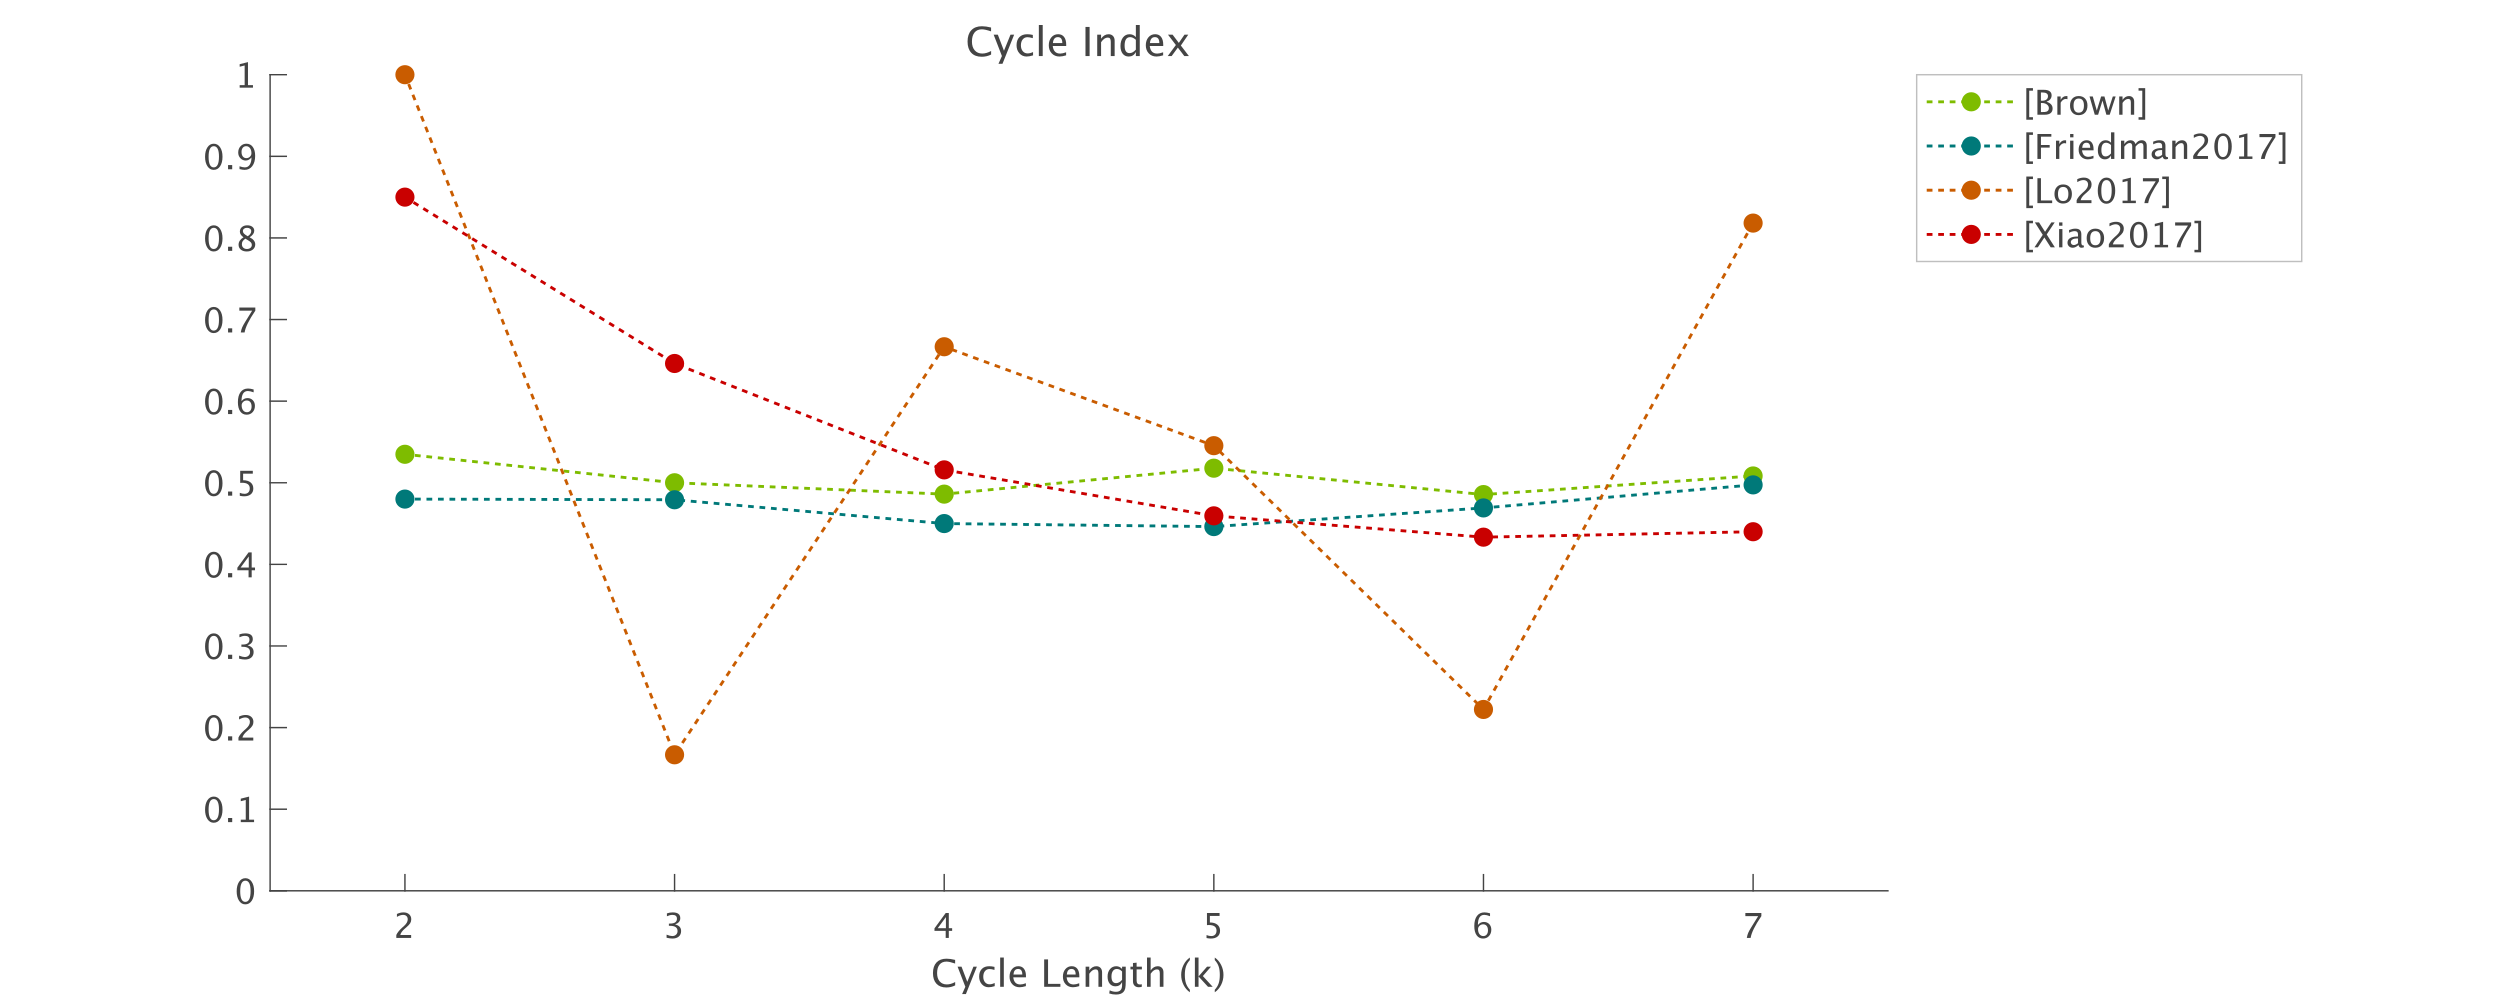 <?xml version="1.0"?>
<!DOCTYPE svg PUBLIC '-//W3C//DTD SVG 1.0//EN'
          'http://www.w3.org/TR/2001/REC-SVG-20010904/DTD/svg10.dtd'>
<svg xmlns:xlink="http://www.w3.org/1999/xlink" style="fill-opacity:1; color-rendering:auto; color-interpolation:auto; text-rendering:auto; stroke:black; stroke-linecap:square; stroke-miterlimit:10; shape-rendering:auto; stroke-opacity:1; fill:black; stroke-dasharray:none; font-weight:normal; stroke-width:1; font-family:'Dialog'; font-style:normal; stroke-linejoin:miter; font-size:12px; stroke-dashoffset:0; image-rendering:auto;" width="870" height="348" xmlns="http://www.w3.org/2000/svg"
><rect width="100%" height="100%" fill="#333333" stroke="none"/><!--Generated by the Batik Graphics2D SVG Generator--><defs id="genericDefs"
  /><g
  ><defs id="defs1"
    ><clipPath clipPathUnits="userSpaceOnUse" id="clipPath1"
      ><path d="M0 0 L870 0 L870 348 L0 348 L0 0 Z"
      /></clipPath
    ></defs
    ><g style="fill:white; stroke:white;"
    ><rect x="0" y="0" width="870" style="clip-path:url(#clipPath1); stroke:none;" height="348"
    /></g
    ><g style="fill:white; text-rendering:optimizeSpeed; color-rendering:optimizeSpeed; image-rendering:optimizeSpeed; shape-rendering:crispEdges; stroke:white; color-interpolation:sRGB;"
    ><rect x="0" width="870" height="348" y="0" style="stroke:none;"
      /><path style="stroke:none;" d="M94 310 L657 310 L657 26 L94 26 Z"
    /></g
    ><g style="fill:rgb(68,68,68); text-rendering:geometricPrecision; image-rendering:optimizeQuality; color-rendering:optimizeQuality; stroke-linejoin:round; stroke:rgb(68,68,68); color-interpolation:linearRGB; stroke-width:0.5;"
    ><line y2="310" style="fill:none;" x1="94" x2="657" y1="310"
      /><line y2="304.37" style="fill:none;" x1="140.917" x2="140.917" y1="310"
      /><line y2="304.37" style="fill:none;" x1="234.75" x2="234.75" y1="310"
      /><line y2="304.37" style="fill:none;" x1="328.583" x2="328.583" y1="310"
      /><line y2="304.37" style="fill:none;" x1="422.417" x2="422.417" y1="310"
      /><line y2="304.37" style="fill:none;" x1="516.25" x2="516.25" y1="310"
      /><line y2="304.37" style="fill:none;" x1="610.083" x2="610.083" y1="310"
    /></g
    ><g transform="translate(140.917,314.4)" style="fill:rgb(68,68,68); text-rendering:geometricPrecision; color-rendering:optimizeQuality; image-rendering:optimizeQuality; color-interpolation:linearRGB; stroke:rgb(68,68,68);"
    ><path style="stroke:none;" d="M-3.004 12 L-3.004 10.986 Q-2.5 9.809 -0.965 8.42 L-0.303 7.828 Q0.975 6.674 0.975 5.537 Q0.975 4.811 0.538 4.394 Q0.102 3.978 -0.66 3.978 Q-1.562 3.978 -2.787 4.676 L-2.787 3.656 Q-1.633 3.111 -0.496 3.111 Q0.723 3.111 1.461 3.768 Q2.199 4.424 2.199 5.508 Q2.199 6.287 1.827 6.891 Q1.455 7.494 0.441 8.355 L-0.004 8.736 Q-1.393 9.914 -1.609 10.986 L2.158 10.986 L2.158 12 Z"
    /></g
    ><g transform="translate(234.75,314.4)" style="fill:rgb(68,68,68); text-rendering:geometricPrecision; color-rendering:optimizeQuality; image-rendering:optimizeQuality; color-interpolation:linearRGB; stroke:rgb(68,68,68);"
    ><path style="stroke:none;" d="M-2.781 11.935 L-2.781 10.857 Q-1.539 11.35 -0.824 11.35 Q0.002 11.35 0.52 10.866 Q1.039 10.383 1.039 9.615 Q1.039 7.787 -1.522 7.787 L-1.978 7.787 L-1.978 7.008 L-1.574 7.002 Q0.828 7.002 0.828 5.309 Q0.828 3.978 -0.754 3.978 Q-1.621 3.978 -2.664 4.465 L-2.664 3.457 Q-1.639 3.111 -0.672 3.111 Q1.988 3.111 1.988 5.121 Q1.988 6.65 0.178 7.301 Q2.275 7.787 2.275 9.598 Q2.275 10.822 1.467 11.52 Q0.658 12.217 -0.754 12.217 Q-1.557 12.217 -2.781 11.935 Z"
    /></g
    ><g transform="translate(328.583,314.4)" style="fill:rgb(68,68,68); text-rendering:geometricPrecision; color-rendering:optimizeQuality; image-rendering:optimizeQuality; color-interpolation:linearRGB; stroke:rgb(68,68,68);"
    ><path style="stroke:none;" d="M0.518 12 L0.518 9.545 L-3.385 9.545 L-3.385 8.672 L0.518 3.328 L1.602 3.328 L1.602 8.602 L2.762 8.602 L2.762 9.545 L1.602 9.545 L1.602 12 ZM-2.254 8.602 L0.594 8.602 L0.594 4.746 Z"
    /></g
    ><g transform="translate(422.417,314.4)" style="fill:rgb(68,68,68); text-rendering:geometricPrecision; color-rendering:optimizeQuality; image-rendering:optimizeQuality; color-interpolation:linearRGB; stroke:rgb(68,68,68);"
    ><path style="stroke:none;" d="M-2.541 12.035 L-2.541 11.004 Q-1.68 11.35 -0.9 11.35 Q-0.045 11.35 0.444 10.846 Q0.934 10.342 0.934 9.457 Q0.934 7.506 -1.756 7.506 Q-2.061 7.506 -2.394 7.547 L-2.394 3.328 L1.994 3.328 L1.994 4.336 L-1.381 4.336 L-1.381 6.621 Q0.289 6.621 1.227 7.389 Q2.164 8.156 2.164 9.516 Q2.164 10.781 1.312 11.499 Q0.459 12.217 -1.053 12.217 Q-1.709 12.217 -2.541 12.035 Z"
    /></g
    ><g transform="translate(516.25,314.4)" style="fill:rgb(68,68,68); text-rendering:geometricPrecision; color-rendering:optimizeQuality; image-rendering:optimizeQuality; color-interpolation:linearRGB; stroke:rgb(68,68,68);"
    ><path style="stroke:none;" d="M-1.938 7.506 Q-1.111 6.434 0.143 6.434 Q1.279 6.434 2.003 7.186 Q2.727 7.939 2.727 9.117 Q2.727 10.471 1.915 11.344 Q1.103 12.217 -0.144 12.217 Q-1.58 12.217 -2.389 11.062 Q-3.197 9.908 -3.197 7.857 Q-3.197 5.602 -2.269 4.354 Q-1.34 3.106 0.348 3.106 Q1.121 3.106 2.281 3.434 L2.281 4.441 Q1.057 3.973 0.277 3.973 Q-1.938 3.973 -1.938 7.506 ZM1.566 9.375 Q1.566 8.391 1.124 7.828 Q0.682 7.266 -0.103 7.266 Q-0.836 7.266 -1.363 7.758 Q-1.891 8.25 -1.891 8.941 Q-1.891 10.031 -1.39 10.69 Q-0.889 11.35 -0.062 11.35 Q0.682 11.35 1.124 10.813 Q1.566 10.277 1.566 9.375 Z"
    /></g
    ><g transform="translate(610.083,314.4)" style="fill:rgb(68,68,68); text-rendering:geometricPrecision; color-rendering:optimizeQuality; image-rendering:optimizeQuality; color-interpolation:linearRGB; stroke:rgb(68,68,68);"
    ><path style="stroke:none;" d="M-2.195 12 Q-2.025 10.986 -1.712 10.248 Q-1.398 9.51 -0.602 8.221 L1.766 4.412 L-2.699 4.412 L-2.699 3.328 L2.867 3.328 L2.867 4.412 Q-0.467 9.328 -0.865 12 Z"
    /></g
    ><g transform="translate(375.5,330.4)" style="font-size:13.2px; fill:rgb(68,68,68); text-rendering:geometricPrecision; color-rendering:optimizeQuality; image-rendering:optimizeQuality; stroke:rgb(68,68,68); color-interpolation:linearRGB;"
    ><path style="stroke:none;" d="M-46.183 13.239 Q-48.406 13.239 -49.618 11.933 Q-50.83 10.628 -50.83 8.237 Q-50.83 5.852 -49.595 4.537 Q-48.361 3.223 -46.118 3.223 Q-44.836 3.223 -43.115 3.641 L-43.115 4.911 Q-45.074 4.234 -46.138 4.234 Q-47.691 4.234 -48.542 5.285 Q-49.392 6.335 -49.392 8.25 Q-49.392 10.074 -48.484 11.128 Q-47.575 12.181 -46.002 12.181 Q-44.649 12.181 -43.102 11.35 L-43.102 12.51 Q-44.513 13.239 -46.183 13.239 ZM-40.691 15.546 L-39.557 13 L-42.264 6 L-40.891 6 L-38.886 11.273 L-36.747 6 L-35.548 6 L-39.37 15.546 ZM-31.468 13.161 Q-32.886 13.161 -33.821 12.111 Q-34.755 11.06 -34.755 9.461 Q-34.755 7.753 -33.83 6.8 Q-32.905 5.846 -31.249 5.846 Q-30.43 5.846 -29.418 6.071 L-29.418 7.135 Q-30.495 6.819 -31.172 6.819 Q-32.145 6.819 -32.734 7.551 Q-33.324 8.282 -33.324 9.5 Q-33.324 10.68 -32.718 11.408 Q-32.112 12.136 -31.133 12.136 Q-30.263 12.136 -29.341 11.692 L-29.341 12.787 Q-30.572 13.161 -31.468 13.161 ZM-27.44 13 L-27.44 2.823 L-26.17 2.823 L-26.17 13 ZM-18.494 12.774 Q-19.77 13.161 -20.678 13.161 Q-22.225 13.161 -23.202 12.133 Q-24.178 11.105 -24.178 9.468 Q-24.178 7.876 -23.318 6.858 Q-22.457 5.839 -21.117 5.839 Q-19.847 5.839 -19.154 6.742 Q-18.461 7.644 -18.461 9.307 L-18.468 9.7 L-22.883 9.7 Q-22.606 12.194 -20.44 12.194 Q-19.647 12.194 -18.494 11.769 ZM-22.825 8.746 L-19.738 8.746 Q-19.738 6.793 -21.194 6.793 Q-22.657 6.793 -22.825 8.746 ZM-12.132 13 L-12.132 3.461 L-10.778 3.461 L-10.778 11.988 L-6.486 11.988 L-6.486 13 ZM0.075 12.774 Q-1.201 13.161 -2.11 13.161 Q-3.656 13.161 -4.633 12.133 Q-5.609 11.105 -5.609 9.468 Q-5.609 7.876 -4.749 6.858 Q-3.889 5.839 -2.548 5.839 Q-1.278 5.839 -0.585 6.742 Q0.108 7.644 0.108 9.307 L0.101 9.7 L-4.314 9.7 Q-4.037 12.194 -1.871 12.194 Q-1.078 12.194 0.075 11.769 ZM-4.256 8.746 L-1.169 8.746 Q-1.169 6.793 -2.625 6.793 Q-4.088 6.793 -4.256 8.746 ZM2.299 13 L2.299 6 L3.569 6 L3.569 7.315 Q4.574 5.846 6.031 5.846 Q6.94 5.846 7.481 6.423 Q8.023 6.999 8.023 7.973 L8.023 13 L6.753 13 L6.753 8.385 Q6.753 7.605 6.524 7.273 Q6.295 6.941 5.767 6.941 Q4.6 6.941 3.569 8.469 L3.569 13 ZM10.517 15.327 L10.665 14.225 Q11.767 14.747 12.837 14.747 Q14.983 14.747 14.983 12.472 L14.983 11.369 Q14.281 12.839 12.676 12.839 Q11.419 12.839 10.678 11.924 Q9.937 11.008 9.937 9.455 Q9.937 7.857 10.781 6.851 Q11.625 5.846 12.966 5.846 Q14.139 5.846 14.983 6.8 L14.983 6 L16.26 6 L16.26 11.092 Q16.26 12.736 16.089 13.525 Q15.918 14.315 15.447 14.818 Q14.616 15.701 12.863 15.701 Q11.638 15.701 10.517 15.327 ZM14.983 10.577 L14.983 7.67 Q14.146 6.8 13.159 6.8 Q12.283 6.8 11.787 7.502 Q11.29 8.205 11.29 9.429 Q11.29 11.73 12.908 11.73 Q14.01 11.73 14.983 10.577 ZM20.823 13.161 Q19.856 13.161 19.315 12.607 Q18.773 12.053 18.773 11.066 L18.773 6.954 L17.897 6.954 L17.897 6 L18.773 6 L18.773 4.731 L20.043 4.608 L20.043 6 L21.873 6 L21.873 6.954 L20.043 6.954 L20.043 10.834 Q20.043 12.207 21.229 12.207 Q21.48 12.207 21.841 12.123 L21.841 13 Q21.255 13.161 20.823 13.161 ZM23.659 13 L23.659 2.823 L24.928 2.823 L24.928 7.315 Q25.934 5.846 27.391 5.846 Q28.299 5.846 28.841 6.423 Q29.382 6.999 29.382 7.973 L29.382 13 L28.113 13 L28.113 8.385 Q28.113 7.605 27.884 7.273 Q27.655 6.941 27.126 6.941 Q25.96 6.941 24.928 8.469 L24.928 13 ZM38.573 14.031 L38.573 14.908 Q37.181 13.96 36.366 12.333 Q35.55 10.706 35.55 8.862 Q35.55 7.025 36.366 5.398 Q37.181 3.77 38.573 2.823 L38.573 3.699 Q37.626 4.731 37.223 5.917 Q36.82 7.103 36.82 8.862 Q36.82 10.628 37.223 11.814 Q37.626 13 38.573 14.031 ZM40.32 13 L40.32 2.823 L41.59 2.823 L41.59 9.397 L44.554 6 L45.921 6 L43.091 9.268 L46.507 13 L44.883 13 L41.59 9.41 L41.59 13 ZM47.242 14.031 L47.242 14.908 Q48.634 13.96 49.45 12.333 Q50.265 10.706 50.265 8.862 Q50.265 7.025 49.45 5.398 Q48.634 3.77 47.242 2.823 L47.242 3.699 Q48.19 4.731 48.593 5.917 Q48.995 7.103 48.995 8.862 Q48.995 10.628 48.593 11.814 Q48.19 13 47.242 14.031 Z"
    /></g
    ><g style="fill:rgb(68,68,68); text-rendering:geometricPrecision; image-rendering:optimizeQuality; color-rendering:optimizeQuality; stroke-linejoin:round; stroke:rgb(68,68,68); color-interpolation:linearRGB; stroke-width:0.5;"
    ><line y2="26" style="fill:none;" x1="94" x2="94" y1="310"
      /><line y2="310" style="fill:none;" x1="94" x2="99.63" y1="310"
      /><line y2="281.6" style="fill:none;" x1="94" x2="99.63" y1="281.6"
      /><line y2="253.2" style="fill:none;" x1="94" x2="99.63" y1="253.2"
      /><line y2="224.8" style="fill:none;" x1="94" x2="99.63" y1="224.8"
      /><line y2="196.4" style="fill:none;" x1="94" x2="99.63" y1="196.4"
      /><line y2="168" style="fill:none;" x1="94" x2="99.63" y1="168"
      /><line y2="139.6" style="fill:none;" x1="94" x2="99.63" y1="139.6"
      /><line y2="111.2" style="fill:none;" x1="94" x2="99.63" y1="111.2"
      /><line y2="82.8" style="fill:none;" x1="94" x2="99.63" y1="82.8"
      /><line y2="54.4" style="fill:none;" x1="94" x2="99.63" y1="54.4"
      /><line y2="26" style="fill:none;" x1="94" x2="99.63" y1="26"
    /></g
    ><g transform="translate(89.6,310)" style="fill:rgb(68,68,68); text-rendering:geometricPrecision; color-rendering:optimizeQuality; image-rendering:optimizeQuality; color-interpolation:linearRGB; stroke:rgb(68,68,68);"
    ><path style="stroke:none;" d="M-4.238 4.717 Q-5.58 4.717 -6.409 3.454 Q-7.238 2.191 -7.238 0.158 Q-7.238 -1.893 -6.403 -3.141 Q-5.568 -4.389 -4.203 -4.389 Q-2.838 -4.389 -2.003 -3.141 Q-1.168 -1.893 -1.168 0.141 Q-1.168 2.227 -2.003 3.472 Q-2.838 4.717 -4.238 4.717 ZM-4.227 3.85 Q-2.393 3.85 -2.393 0.123 Q-2.393 -3.522 -4.203 -3.522 Q-6.008 -3.522 -6.008 0.158 Q-6.008 3.85 -4.227 3.85 Z"
    /></g
    ><g transform="translate(89.6,281.6)" style="fill:rgb(68,68,68); text-rendering:geometricPrecision; color-rendering:optimizeQuality; image-rendering:optimizeQuality; color-interpolation:linearRGB; stroke:rgb(68,68,68);"
    ><path style="stroke:none;" d="M-15.238 4.717 Q-16.58 4.717 -17.409 3.454 Q-18.238 2.191 -18.238 0.158 Q-18.238 -1.893 -17.403 -3.141 Q-16.568 -4.389 -15.203 -4.389 Q-13.838 -4.389 -13.003 -3.141 Q-12.168 -1.893 -12.168 0.141 Q-12.168 2.227 -13.003 3.472 Q-13.838 4.717 -15.238 4.717 ZM-15.227 3.85 Q-13.393 3.85 -13.393 0.123 Q-13.393 -3.522 -15.203 -3.522 Q-17.008 -3.522 -17.008 0.158 Q-17.008 3.85 -15.227 3.85 ZM-10.24 4.5 L-10.24 3.053 L-8.793 3.053 L-8.793 4.5 ZM-5.811 4.5 L-5.811 3.633 L-4.076 3.633 L-4.076 -3.211 L-5.811 -2.777 L-5.811 -3.668 L-2.916 -4.389 L-2.916 3.633 L-1.182 3.633 L-1.182 4.5 Z"
    /></g
    ><g transform="translate(89.6,253.2)" style="fill:rgb(68,68,68); text-rendering:geometricPrecision; color-rendering:optimizeQuality; image-rendering:optimizeQuality; color-interpolation:linearRGB; stroke:rgb(68,68,68);"
    ><path style="stroke:none;" d="M-15.238 4.717 Q-16.58 4.717 -17.409 3.454 Q-18.238 2.191 -18.238 0.158 Q-18.238 -1.893 -17.403 -3.141 Q-16.568 -4.389 -15.203 -4.389 Q-13.838 -4.389 -13.003 -3.141 Q-12.168 -1.893 -12.168 0.141 Q-12.168 2.227 -13.003 3.472 Q-13.838 4.717 -15.238 4.717 ZM-15.227 3.85 Q-13.393 3.85 -13.393 0.123 Q-13.393 -3.522 -15.203 -3.522 Q-17.008 -3.522 -17.008 0.158 Q-17.008 3.85 -15.227 3.85 ZM-10.24 4.5 L-10.24 3.053 L-8.793 3.053 L-8.793 4.5 ZM-6.619 4.5 L-6.619 3.486 Q-6.115 2.309 -4.58 0.92 L-3.918 0.328 Q-2.641 -0.826 -2.641 -1.963 Q-2.641 -2.689 -3.077 -3.106 Q-3.514 -3.522 -4.275 -3.522 Q-5.178 -3.522 -6.402 -2.824 L-6.402 -3.844 Q-5.248 -4.389 -4.111 -4.389 Q-2.893 -4.389 -2.154 -3.732 Q-1.416 -3.076 -1.416 -1.992 Q-1.416 -1.213 -1.788 -0.609 Q-2.16 -0.006 -3.174 0.856 L-3.619 1.236 Q-5.008 2.414 -5.225 3.486 L-1.457 3.486 L-1.457 4.5 Z"
    /></g
    ><g transform="translate(89.6,224.8)" style="fill:rgb(68,68,68); text-rendering:geometricPrecision; color-rendering:optimizeQuality; image-rendering:optimizeQuality; color-interpolation:linearRGB; stroke:rgb(68,68,68);"
    ><path style="stroke:none;" d="M-15.238 4.717 Q-16.58 4.717 -17.409 3.454 Q-18.238 2.191 -18.238 0.158 Q-18.238 -1.893 -17.403 -3.141 Q-16.568 -4.389 -15.203 -4.389 Q-13.838 -4.389 -13.003 -3.141 Q-12.168 -1.893 -12.168 0.141 Q-12.168 2.227 -13.003 3.472 Q-13.838 4.717 -15.238 4.717 ZM-15.227 3.85 Q-13.393 3.85 -13.393 0.123 Q-13.393 -3.522 -15.203 -3.522 Q-17.008 -3.522 -17.008 0.158 Q-17.008 3.85 -15.227 3.85 ZM-10.24 4.5 L-10.24 3.053 L-8.793 3.053 L-8.793 4.5 ZM-6.396 4.436 L-6.396 3.357 Q-5.154 3.85 -4.439 3.85 Q-3.613 3.85 -3.095 3.366 Q-2.576 2.883 -2.576 2.115 Q-2.576 0.287 -5.137 0.287 L-5.594 0.287 L-5.594 -0.492 L-5.189 -0.498 Q-2.787 -0.498 -2.787 -2.191 Q-2.787 -3.522 -4.369 -3.522 Q-5.236 -3.522 -6.279 -3.035 L-6.279 -4.043 Q-5.254 -4.389 -4.287 -4.389 Q-1.627 -4.389 -1.627 -2.379 Q-1.627 -0.85 -3.438 -0.199 Q-1.34 0.287 -1.34 2.098 Q-1.34 3.322 -2.148 4.019 Q-2.957 4.717 -4.369 4.717 Q-5.172 4.717 -6.396 4.436 Z"
    /></g
    ><g transform="translate(89.6,196.4)" style="fill:rgb(68,68,68); text-rendering:geometricPrecision; color-rendering:optimizeQuality; image-rendering:optimizeQuality; color-interpolation:linearRGB; stroke:rgb(68,68,68);"
    ><path style="stroke:none;" d="M-15.238 4.717 Q-16.58 4.717 -17.409 3.454 Q-18.238 2.191 -18.238 0.158 Q-18.238 -1.893 -17.403 -3.141 Q-16.568 -4.389 -15.203 -4.389 Q-13.838 -4.389 -13.003 -3.141 Q-12.168 -1.893 -12.168 0.141 Q-12.168 2.227 -13.003 3.472 Q-13.838 4.717 -15.238 4.717 ZM-15.227 3.85 Q-13.393 3.85 -13.393 0.123 Q-13.393 -3.522 -15.203 -3.522 Q-17.008 -3.522 -17.008 0.158 Q-17.008 3.85 -15.227 3.85 ZM-10.24 4.5 L-10.24 3.053 L-8.793 3.053 L-8.793 4.5 ZM-3.098 4.5 L-3.098 2.045 L-7 2.045 L-7 1.172 L-3.098 -4.172 L-2.014 -4.172 L-2.014 1.102 L-0.854 1.102 L-0.854 2.045 L-2.014 2.045 L-2.014 4.5 ZM-5.869 1.102 L-3.022 1.102 L-3.022 -2.754 Z"
    /></g
    ><g transform="translate(89.6,168)" style="fill:rgb(68,68,68); text-rendering:geometricPrecision; color-rendering:optimizeQuality; image-rendering:optimizeQuality; color-interpolation:linearRGB; stroke:rgb(68,68,68);"
    ><path style="stroke:none;" d="M-15.238 4.717 Q-16.58 4.717 -17.409 3.454 Q-18.238 2.191 -18.238 0.158 Q-18.238 -1.893 -17.403 -3.141 Q-16.568 -4.389 -15.203 -4.389 Q-13.838 -4.389 -13.003 -3.141 Q-12.168 -1.893 -12.168 0.141 Q-12.168 2.227 -13.003 3.472 Q-13.838 4.717 -15.238 4.717 ZM-15.227 3.85 Q-13.393 3.85 -13.393 0.123 Q-13.393 -3.522 -15.203 -3.522 Q-17.008 -3.522 -17.008 0.158 Q-17.008 3.85 -15.227 3.85 ZM-10.24 4.5 L-10.24 3.053 L-8.793 3.053 L-8.793 4.5 ZM-6.156 4.535 L-6.156 3.504 Q-5.295 3.85 -4.516 3.85 Q-3.66 3.85 -3.171 3.346 Q-2.682 2.842 -2.682 1.957 Q-2.682 0.006 -5.371 0.006 Q-5.676 0.006 -6.01 0.047 L-6.01 -4.172 L-1.621 -4.172 L-1.621 -3.164 L-4.996 -3.164 L-4.996 -0.879 Q-3.326 -0.879 -2.389 -0.111 Q-1.451 0.656 -1.451 2.016 Q-1.451 3.281 -2.304 3.999 Q-3.156 4.717 -4.668 4.717 Q-5.324 4.717 -6.156 4.535 Z"
    /></g
    ><g transform="translate(89.6,139.6)" style="fill:rgb(68,68,68); text-rendering:geometricPrecision; color-rendering:optimizeQuality; image-rendering:optimizeQuality; color-interpolation:linearRGB; stroke:rgb(68,68,68);"
    ><path style="stroke:none;" d="M-15.238 4.717 Q-16.58 4.717 -17.409 3.454 Q-18.238 2.191 -18.238 0.158 Q-18.238 -1.893 -17.403 -3.141 Q-16.568 -4.389 -15.203 -4.389 Q-13.838 -4.389 -13.003 -3.141 Q-12.168 -1.893 -12.168 0.141 Q-12.168 2.227 -13.003 3.472 Q-13.838 4.717 -15.238 4.717 ZM-15.227 3.85 Q-13.393 3.85 -13.393 0.123 Q-13.393 -3.522 -15.203 -3.522 Q-17.008 -3.522 -17.008 0.158 Q-17.008 3.85 -15.227 3.85 ZM-10.24 4.5 L-10.24 3.053 L-8.793 3.053 L-8.793 4.5 ZM-5.553 0.006 Q-4.727 -1.066 -3.473 -1.066 Q-2.336 -1.066 -1.612 -0.314 Q-0.889 0.44 -0.889 1.617 Q-0.889 2.971 -1.7 3.844 Q-2.512 4.717 -3.76 4.717 Q-5.195 4.717 -6.004 3.562 Q-6.812 2.408 -6.812 0.357 Q-6.812 -1.898 -5.884 -3.147 Q-4.955 -4.394 -3.268 -4.394 Q-2.494 -4.394 -1.334 -4.066 L-1.334 -3.059 Q-2.559 -3.527 -3.338 -3.527 Q-5.553 -3.527 -5.553 0.006 ZM-2.049 1.875 Q-2.049 0.891 -2.491 0.328 Q-2.934 -0.234 -3.719 -0.234 Q-4.451 -0.234 -4.979 0.258 Q-5.506 0.75 -5.506 1.441 Q-5.506 2.531 -5.005 3.19 Q-4.504 3.85 -3.678 3.85 Q-2.934 3.85 -2.491 3.313 Q-2.049 2.777 -2.049 1.875 Z"
    /></g
    ><g transform="translate(89.6,111.2)" style="fill:rgb(68,68,68); text-rendering:geometricPrecision; color-rendering:optimizeQuality; image-rendering:optimizeQuality; color-interpolation:linearRGB; stroke:rgb(68,68,68);"
    ><path style="stroke:none;" d="M-15.238 4.717 Q-16.58 4.717 -17.409 3.454 Q-18.238 2.191 -18.238 0.158 Q-18.238 -1.893 -17.403 -3.141 Q-16.568 -4.389 -15.203 -4.389 Q-13.838 -4.389 -13.003 -3.141 Q-12.168 -1.893 -12.168 0.141 Q-12.168 2.227 -13.003 3.472 Q-13.838 4.717 -15.238 4.717 ZM-15.227 3.85 Q-13.393 3.85 -13.393 0.123 Q-13.393 -3.522 -15.203 -3.522 Q-17.008 -3.522 -17.008 0.158 Q-17.008 3.85 -15.227 3.85 ZM-10.24 4.5 L-10.24 3.053 L-8.793 3.053 L-8.793 4.5 ZM-5.811 4.5 Q-5.641 3.486 -5.327 2.748 Q-5.014 2.01 -4.217 0.721 L-1.85 -3.088 L-6.314 -3.088 L-6.314 -4.172 L-0.748 -4.172 L-0.748 -3.088 Q-4.082 1.828 -4.481 4.5 Z"
    /></g
    ><g transform="translate(89.6,82.8)" style="fill:rgb(68,68,68); text-rendering:geometricPrecision; color-rendering:optimizeQuality; image-rendering:optimizeQuality; color-interpolation:linearRGB; stroke:rgb(68,68,68);"
    ><path style="stroke:none;" d="M-15.238 4.717 Q-16.58 4.717 -17.409 3.454 Q-18.238 2.191 -18.238 0.158 Q-18.238 -1.893 -17.403 -3.141 Q-16.568 -4.389 -15.203 -4.389 Q-13.838 -4.389 -13.003 -3.141 Q-12.168 -1.893 -12.168 0.141 Q-12.168 2.227 -13.003 3.472 Q-13.838 4.717 -15.238 4.717 ZM-15.227 3.85 Q-13.393 3.85 -13.393 0.123 Q-13.393 -3.522 -15.203 -3.522 Q-17.008 -3.522 -17.008 0.158 Q-17.008 3.85 -15.227 3.85 ZM-10.24 4.5 L-10.24 3.053 L-8.793 3.053 L-8.793 4.5 ZM-4.856 -0.223 Q-6.127 -1.107 -6.127 -2.18 Q-6.127 -3.164 -5.406 -3.779 Q-4.686 -4.394 -3.525 -4.394 Q-2.453 -4.394 -1.788 -3.873 Q-1.123 -3.352 -1.123 -2.519 Q-1.123 -1.26 -2.74 -0.223 Q-0.777 0.738 -0.777 2.256 Q-0.777 3.346 -1.601 4.031 Q-2.424 4.717 -3.725 4.717 Q-5.002 4.717 -5.79 4.069 Q-6.578 3.422 -6.578 2.367 Q-6.578 0.809 -4.856 -0.223 ZM-3.385 -0.586 Q-2.172 -1.383 -2.172 -2.361 Q-2.172 -2.883 -2.576 -3.202 Q-2.981 -3.522 -3.643 -3.522 Q-4.281 -3.522 -4.68 -3.208 Q-5.078 -2.894 -5.078 -2.397 Q-5.078 -1.91 -4.718 -1.526 Q-4.357 -1.143 -3.385 -0.586 ZM-4.229 0.246 Q-4.926 0.785 -5.175 1.187 Q-5.424 1.588 -5.424 2.186 Q-5.424 2.93 -4.943 3.39 Q-4.463 3.85 -3.678 3.85 Q-2.922 3.85 -2.444 3.457 Q-1.967 3.064 -1.967 2.438 Q-1.967 1.934 -2.263 1.585 Q-2.559 1.236 -3.408 0.732 Z"
    /></g
    ><g transform="translate(89.6,54.4)" style="fill:rgb(68,68,68); text-rendering:geometricPrecision; color-rendering:optimizeQuality; image-rendering:optimizeQuality; color-interpolation:linearRGB; stroke:rgb(68,68,68);"
    ><path style="stroke:none;" d="M-15.238 4.717 Q-16.58 4.717 -17.409 3.454 Q-18.238 2.191 -18.238 0.158 Q-18.238 -1.893 -17.403 -3.141 Q-16.568 -4.389 -15.203 -4.389 Q-13.838 -4.389 -13.003 -3.141 Q-12.168 -1.893 -12.168 0.141 Q-12.168 2.227 -13.003 3.472 Q-13.838 4.717 -15.238 4.717 ZM-15.227 3.85 Q-13.393 3.85 -13.393 0.123 Q-13.393 -3.522 -15.203 -3.522 Q-17.008 -3.522 -17.008 0.158 Q-17.008 3.85 -15.227 3.85 ZM-10.24 4.5 L-10.24 3.053 L-8.793 3.053 L-8.793 4.5 ZM-6.25 4.447 L-6.25 3.469 Q-5.148 3.85 -4.375 3.85 Q-3.297 3.85 -2.69 2.933 Q-2.084 2.016 -2.084 0.381 Q-2.963 1.465 -4.082 1.465 Q-5.178 1.465 -5.939 0.659 Q-6.701 -0.146 -6.701 -1.307 Q-6.701 -2.637 -5.89 -3.513 Q-5.078 -4.389 -3.848 -4.389 Q-2.436 -4.389 -1.621 -3.255 Q-0.807 -2.121 -0.807 -0.152 Q-0.807 2.086 -1.8 3.401 Q-2.793 4.717 -4.486 4.717 Q-5.166 4.717 -6.25 4.447 ZM-5.547 -1.535 Q-5.547 -0.527 -5.099 0.053 Q-4.65 0.633 -3.871 0.633 Q-3.139 0.633 -2.62 0.135 Q-2.102 -0.363 -2.102 -1.066 Q-2.102 -2.174 -2.603 -2.851 Q-3.103 -3.527 -3.918 -3.527 Q-4.674 -3.527 -5.11 -2.991 Q-5.547 -2.455 -5.547 -1.535 Z"
    /></g
    ><g transform="translate(89.6,26)" style="fill:rgb(68,68,68); text-rendering:geometricPrecision; color-rendering:optimizeQuality; image-rendering:optimizeQuality; color-interpolation:linearRGB; stroke:rgb(68,68,68);"
    ><path style="stroke:none;" d="M-6.195 4.5 L-6.195 3.633 L-4.461 3.633 L-4.461 -3.211 L-6.195 -2.777 L-6.195 -3.668 L-3.301 -4.389 L-3.301 3.633 L-1.566 3.633 L-1.566 4.5 Z"
    /></g
    ><g transform="translate(375.5,22.5)" style="font-size:14px; fill:rgb(68,68,68); text-rendering:geometricPrecision; color-rendering:optimizeQuality; image-rendering:optimizeQuality; stroke:rgb(68,68,68); color-interpolation:linearRGB;"
    ><path style="stroke:none;" d="M-33.86 -2.747 Q-36.219 -2.747 -37.504 -4.131 Q-38.789 -5.516 -38.789 -8.052 Q-38.789 -10.581 -37.48 -11.976 Q-36.171 -13.37 -33.792 -13.37 Q-32.432 -13.37 -30.606 -12.926 L-30.606 -11.579 Q-32.685 -12.297 -33.812 -12.297 Q-35.46 -12.297 -36.362 -11.183 Q-37.265 -10.068 -37.265 -8.038 Q-37.265 -6.104 -36.301 -4.986 Q-35.337 -3.868 -33.669 -3.868 Q-32.233 -3.868 -30.593 -4.75 L-30.593 -3.519 Q-32.09 -2.747 -33.86 -2.747 ZM-28.036 -0.3 L-26.833 -3 L-29.704 -10.424 L-28.248 -10.424 L-26.122 -4.832 L-23.852 -10.424 L-22.581 -10.424 L-26.635 -0.3 ZM-18.254 -2.829 Q-19.758 -2.829 -20.749 -3.943 Q-21.74 -5.058 -21.74 -6.753 Q-21.74 -8.565 -20.759 -9.576 Q-19.778 -10.588 -18.021 -10.588 Q-17.153 -10.588 -16.08 -10.349 L-16.08 -9.221 Q-17.222 -9.556 -17.939 -9.556 Q-18.972 -9.556 -19.597 -8.78 Q-20.223 -8.004 -20.223 -6.712 Q-20.223 -5.461 -19.58 -4.689 Q-18.938 -3.916 -17.898 -3.916 Q-16.976 -3.916 -15.998 -4.388 L-15.998 -3.226 Q-17.304 -2.829 -18.254 -2.829 ZM-13.981 -3 L-13.981 -13.794 L-12.635 -13.794 L-12.635 -3 ZM-4.493 -3.239 Q-5.847 -2.829 -6.811 -2.829 Q-8.451 -2.829 -9.487 -3.919 Q-10.523 -5.01 -10.523 -6.746 Q-10.523 -8.435 -9.61 -9.515 Q-8.697 -10.595 -7.275 -10.595 Q-5.929 -10.595 -5.194 -9.638 Q-4.459 -8.681 -4.459 -6.917 L-4.466 -6.5 L-9.148 -6.5 Q-8.854 -3.854 -6.558 -3.854 Q-5.717 -3.854 -4.493 -4.306 ZM-9.087 -7.512 L-5.812 -7.512 Q-5.812 -9.583 -7.357 -9.583 Q-8.909 -9.583 -9.087 -7.512 ZM2.247 -3 L2.247 -13.117 L3.683 -13.117 L3.683 -3 ZM6.328 -3 L6.328 -10.424 L7.675 -10.424 L7.675 -9.029 Q8.741 -10.588 10.286 -10.588 Q11.25 -10.588 11.824 -9.976 Q12.398 -9.364 12.398 -8.332 L12.398 -3 L11.052 -3 L11.052 -7.894 Q11.052 -8.722 10.809 -9.074 Q10.566 -9.426 10.006 -9.426 Q8.769 -9.426 7.675 -7.806 L7.675 -3 ZM19.781 -3 L19.781 -4.394 Q18.961 -2.829 17.307 -2.829 Q15.967 -2.829 15.198 -3.807 Q14.429 -4.784 14.429 -6.479 Q14.429 -8.332 15.3 -9.46 Q16.172 -10.588 17.594 -10.588 Q18.913 -10.588 19.781 -9.576 L19.781 -13.794 L21.135 -13.794 L21.135 -3 ZM19.781 -8.653 Q18.735 -9.576 17.799 -9.576 Q15.864 -9.576 15.864 -6.616 Q15.864 -4.012 17.587 -4.012 Q18.708 -4.012 19.781 -5.235 ZM29.27 -3.239 Q27.916 -2.829 26.952 -2.829 Q25.311 -2.829 24.276 -3.919 Q23.24 -5.01 23.24 -6.746 Q23.24 -8.435 24.153 -9.515 Q25.065 -10.595 26.487 -10.595 Q27.834 -10.595 28.569 -9.638 Q29.304 -8.681 29.304 -6.917 L29.297 -6.5 L24.614 -6.5 Q24.908 -3.854 27.205 -3.854 Q28.046 -3.854 29.27 -4.306 ZM24.676 -7.512 L27.95 -7.512 Q27.95 -9.583 26.405 -9.583 Q24.854 -9.583 24.676 -7.512 ZM30.883 -3 L33.706 -6.835 L30.965 -10.424 L32.565 -10.424 L34.731 -7.566 L36.693 -10.424 L38.006 -10.424 L35.435 -6.657 L38.231 -3 L36.632 -3 L34.397 -5.939 L32.236 -3 Z"
    /></g
    ><g style="stroke-linecap:butt; fill:rgb(126,188,0); text-rendering:geometricPrecision; image-rendering:optimizeQuality; color-rendering:optimizeQuality; stroke-linejoin:bevel; stroke-dasharray:1,3; stroke:rgb(126,188,0); color-interpolation:linearRGB; stroke-miterlimit:1;"
    ><path d="M140.917 158.093 L234.75 168 L328.583 171.958 L422.417 162.929 L516.25 172.109 L610.083 165.633" style="fill:none; fill-rule:evenodd;"
      /><circle r="3.333" style="stroke:none;" cx="0" transform="translate(140.917,158.093)" cy="0"
    /></g
    ><g transform="translate(234.75,168)" style="stroke-linecap:butt; fill:rgb(126,188,0); text-rendering:geometricPrecision; image-rendering:optimizeQuality; color-rendering:optimizeQuality; stroke-linejoin:bevel; stroke-dasharray:1,3; stroke:rgb(126,188,0); color-interpolation:linearRGB; stroke-miterlimit:1;"
    ><circle r="3.333" style="stroke:none;" cx="0" cy="0"
    /></g
    ><g transform="translate(328.583,171.958)" style="stroke-linecap:butt; fill:rgb(126,188,0); text-rendering:geometricPrecision; image-rendering:optimizeQuality; color-rendering:optimizeQuality; stroke-linejoin:bevel; stroke-dasharray:1,3; stroke:rgb(126,188,0); color-interpolation:linearRGB; stroke-miterlimit:1;"
    ><circle r="3.333" style="stroke:none;" cx="0" cy="0"
    /></g
    ><g transform="translate(422.417,162.929)" style="stroke-linecap:butt; fill:rgb(126,188,0); text-rendering:geometricPrecision; image-rendering:optimizeQuality; color-rendering:optimizeQuality; stroke-linejoin:bevel; stroke-dasharray:1,3; stroke:rgb(126,188,0); color-interpolation:linearRGB; stroke-miterlimit:1;"
    ><circle r="3.333" style="stroke:none;" cx="0" cy="0"
    /></g
    ><g transform="translate(516.25,172.109)" style="stroke-linecap:butt; fill:rgb(126,188,0); text-rendering:geometricPrecision; image-rendering:optimizeQuality; color-rendering:optimizeQuality; stroke-linejoin:bevel; stroke-dasharray:1,3; stroke:rgb(126,188,0); color-interpolation:linearRGB; stroke-miterlimit:1;"
    ><circle r="3.333" style="stroke:none;" cx="0" cy="0"
    /></g
    ><g transform="translate(610.083,165.633)" style="stroke-linecap:butt; fill:rgb(126,188,0); text-rendering:geometricPrecision; image-rendering:optimizeQuality; color-rendering:optimizeQuality; stroke-linejoin:bevel; stroke-dasharray:1,3; stroke:rgb(126,188,0); color-interpolation:linearRGB; stroke-miterlimit:1;"
    ><circle r="3.333" style="stroke:none;" cx="0" cy="0"
    /></g
    ><g style="stroke-linecap:butt; fill:rgb(0,121,121); text-rendering:geometricPrecision; image-rendering:optimizeQuality; color-rendering:optimizeQuality; stroke-linejoin:bevel; stroke-dasharray:1,3; stroke:rgb(0,121,121); color-interpolation:linearRGB; stroke-miterlimit:1;"
    ><path d="M140.917 173.68 L234.75 173.917 L328.583 182.2 L422.417 183.254 L516.25 176.757 L610.083 168.74" style="fill:none; fill-rule:evenodd;"
      /><circle r="3.333" style="stroke:none;" cx="0" transform="translate(140.917,173.68)" cy="0"
    /></g
    ><g transform="translate(234.75,173.917)" style="stroke-linecap:butt; fill:rgb(0,121,121); text-rendering:geometricPrecision; image-rendering:optimizeQuality; color-rendering:optimizeQuality; stroke-linejoin:bevel; stroke-dasharray:1,3; stroke:rgb(0,121,121); color-interpolation:linearRGB; stroke-miterlimit:1;"
    ><circle r="3.333" style="stroke:none;" cx="0" cy="0"
    /></g
    ><g transform="translate(328.583,182.2)" style="stroke-linecap:butt; fill:rgb(0,121,121); text-rendering:geometricPrecision; image-rendering:optimizeQuality; color-rendering:optimizeQuality; stroke-linejoin:bevel; stroke-dasharray:1,3; stroke:rgb(0,121,121); color-interpolation:linearRGB; stroke-miterlimit:1;"
    ><circle r="3.333" style="stroke:none;" cx="0" cy="0"
    /></g
    ><g transform="translate(422.417,183.254)" style="stroke-linecap:butt; fill:rgb(0,121,121); text-rendering:geometricPrecision; image-rendering:optimizeQuality; color-rendering:optimizeQuality; stroke-linejoin:bevel; stroke-dasharray:1,3; stroke:rgb(0,121,121); color-interpolation:linearRGB; stroke-miterlimit:1;"
    ><circle r="3.333" style="stroke:none;" cx="0" cy="0"
    /></g
    ><g transform="translate(516.25,176.757)" style="stroke-linecap:butt; fill:rgb(0,121,121); text-rendering:geometricPrecision; image-rendering:optimizeQuality; color-rendering:optimizeQuality; stroke-linejoin:bevel; stroke-dasharray:1,3; stroke:rgb(0,121,121); color-interpolation:linearRGB; stroke-miterlimit:1;"
    ><circle r="3.333" style="stroke:none;" cx="0" cy="0"
    /></g
    ><g transform="translate(610.083,168.74)" style="stroke-linecap:butt; fill:rgb(0,121,121); text-rendering:geometricPrecision; image-rendering:optimizeQuality; color-rendering:optimizeQuality; stroke-linejoin:bevel; stroke-dasharray:1,3; stroke:rgb(0,121,121); color-interpolation:linearRGB; stroke-miterlimit:1;"
    ><circle r="3.333" style="stroke:none;" cx="0" cy="0"
    /></g
    ><g style="stroke-linecap:butt; fill:rgb(201,92,0); text-rendering:geometricPrecision; image-rendering:optimizeQuality; color-rendering:optimizeQuality; stroke-linejoin:bevel; stroke-dasharray:1,3; stroke:rgb(201,92,0); color-interpolation:linearRGB; stroke-miterlimit:1;"
    ><path d="M140.917 26 L234.75 262.667 L328.583 120.667 L422.417 155.091 L516.25 246.889 L610.083 77.636" style="fill:none; fill-rule:evenodd;"
      /><circle r="3.333" style="stroke:none;" cx="0" transform="translate(140.917,26)" cy="0"
    /></g
    ><g transform="translate(234.75,262.667)" style="stroke-linecap:butt; fill:rgb(201,92,0); text-rendering:geometricPrecision; image-rendering:optimizeQuality; color-rendering:optimizeQuality; stroke-linejoin:bevel; stroke-dasharray:1,3; stroke:rgb(201,92,0); color-interpolation:linearRGB; stroke-miterlimit:1;"
    ><circle r="3.333" style="stroke:none;" cx="0" cy="0"
    /></g
    ><g transform="translate(328.583,120.667)" style="stroke-linecap:butt; fill:rgb(201,92,0); text-rendering:geometricPrecision; image-rendering:optimizeQuality; color-rendering:optimizeQuality; stroke-linejoin:bevel; stroke-dasharray:1,3; stroke:rgb(201,92,0); color-interpolation:linearRGB; stroke-miterlimit:1;"
    ><circle r="3.333" style="stroke:none;" cx="0" cy="0"
    /></g
    ><g transform="translate(422.417,155.091)" style="stroke-linecap:butt; fill:rgb(201,92,0); text-rendering:geometricPrecision; image-rendering:optimizeQuality; color-rendering:optimizeQuality; stroke-linejoin:bevel; stroke-dasharray:1,3; stroke:rgb(201,92,0); color-interpolation:linearRGB; stroke-miterlimit:1;"
    ><circle r="3.333" style="stroke:none;" cx="0" cy="0"
    /></g
    ><g transform="translate(516.25,246.889)" style="stroke-linecap:butt; fill:rgb(201,92,0); text-rendering:geometricPrecision; image-rendering:optimizeQuality; color-rendering:optimizeQuality; stroke-linejoin:bevel; stroke-dasharray:1,3; stroke:rgb(201,92,0); color-interpolation:linearRGB; stroke-miterlimit:1;"
    ><circle r="3.333" style="stroke:none;" cx="0" cy="0"
    /></g
    ><g transform="translate(610.083,77.636)" style="stroke-linecap:butt; fill:rgb(201,92,0); text-rendering:geometricPrecision; image-rendering:optimizeQuality; color-rendering:optimizeQuality; stroke-linejoin:bevel; stroke-dasharray:1,3; stroke:rgb(201,92,0); color-interpolation:linearRGB; stroke-miterlimit:1;"
    ><circle r="3.333" style="stroke:none;" cx="0" cy="0"
    /></g
    ><g style="stroke-linecap:butt; fill:rgb(201,0,0); text-rendering:geometricPrecision; image-rendering:optimizeQuality; color-rendering:optimizeQuality; stroke-linejoin:bevel; stroke-dasharray:1,3; stroke:rgb(201,0,0); color-interpolation:linearRGB; stroke-miterlimit:1;"
    ><path d="M140.917 68.6 L234.75 126.492 L328.583 163.516 L422.417 179.513 L516.25 186.933 L610.083 185.04" style="fill:none; fill-rule:evenodd;"
      /><circle r="3.333" style="stroke:none;" cx="0" transform="translate(140.917,68.6)" cy="0"
    /></g
    ><g transform="translate(234.75,126.492)" style="stroke-linecap:butt; fill:rgb(201,0,0); text-rendering:geometricPrecision; image-rendering:optimizeQuality; color-rendering:optimizeQuality; stroke-linejoin:bevel; stroke-dasharray:1,3; stroke:rgb(201,0,0); color-interpolation:linearRGB; stroke-miterlimit:1;"
    ><circle r="3.333" style="stroke:none;" cx="0" cy="0"
    /></g
    ><g transform="translate(328.583,163.516)" style="stroke-linecap:butt; fill:rgb(201,0,0); text-rendering:geometricPrecision; image-rendering:optimizeQuality; color-rendering:optimizeQuality; stroke-linejoin:bevel; stroke-dasharray:1,3; stroke:rgb(201,0,0); color-interpolation:linearRGB; stroke-miterlimit:1;"
    ><circle r="3.333" style="stroke:none;" cx="0" cy="0"
    /></g
    ><g transform="translate(422.417,179.513)" style="stroke-linecap:butt; fill:rgb(201,0,0); text-rendering:geometricPrecision; image-rendering:optimizeQuality; color-rendering:optimizeQuality; stroke-linejoin:bevel; stroke-dasharray:1,3; stroke:rgb(201,0,0); color-interpolation:linearRGB; stroke-miterlimit:1;"
    ><circle r="3.333" style="stroke:none;" cx="0" cy="0"
    /></g
    ><g transform="translate(516.25,186.933)" style="stroke-linecap:butt; fill:rgb(201,0,0); text-rendering:geometricPrecision; image-rendering:optimizeQuality; color-rendering:optimizeQuality; stroke-linejoin:bevel; stroke-dasharray:1,3; stroke:rgb(201,0,0); color-interpolation:linearRGB; stroke-miterlimit:1;"
    ><circle r="3.333" style="stroke:none;" cx="0" cy="0"
    /></g
    ><g transform="translate(610.083,185.04)" style="stroke-linecap:butt; fill:rgb(201,0,0); text-rendering:geometricPrecision; image-rendering:optimizeQuality; color-rendering:optimizeQuality; stroke-linejoin:bevel; stroke-dasharray:1,3; stroke:rgb(201,0,0); color-interpolation:linearRGB; stroke-miterlimit:1;"
    ><circle r="3.333" style="stroke:none;" cx="0" cy="0"
    /></g
    ><g style="fill:white; text-rendering:optimizeSpeed; color-rendering:optimizeSpeed; image-rendering:optimizeSpeed; shape-rendering:crispEdges; stroke:white; color-interpolation:sRGB;"
    ><path style="stroke:none;" d="M801 91 L801 26 L667 26 L667 91 Z"
    /></g
    ><g transform="translate(704,35.428)" style="fill:rgb(68,68,68); text-rendering:geometricPrecision; color-rendering:optimizeQuality; image-rendering:optimizeQuality; color-interpolation:linearRGB; stroke:rgb(68,68,68);"
    ><path style="stroke:none;" d="M1.154 6.234 L1.154 -4.752 L3.469 -4.752 L3.469 -3.885 L2.168 -3.885 L2.168 5.367 L3.469 5.367 L3.469 6.234 ZM5.021 4.5 L5.021 -4.172 L7.271 -4.172 Q8.572 -4.172 9.267 -3.68 Q9.961 -3.188 9.961 -2.262 Q9.961 -0.685 8.18 -0.018 Q10.307 0.633 10.307 2.332 Q10.307 3.387 9.604 3.943 Q8.9 4.5 7.576 4.5 ZM6.24 3.58 L6.492 3.58 Q7.846 3.58 8.244 3.41 Q9.006 3.088 9.006 2.215 Q9.006 1.441 8.315 0.929 Q7.623 0.416 6.586 0.416 L6.24 0.416 ZM6.24 -0.363 L6.633 -0.363 Q7.617 -0.363 8.159 -0.785 Q8.701 -1.207 8.701 -1.975 Q8.701 -3.252 6.721 -3.252 L6.24 -3.252 ZM11.959 4.5 L11.959 -1.863 L13.113 -1.863 L13.113 -0.668 Q13.799 -2.004 15.105 -2.004 Q15.281 -2.004 15.475 -1.975 L15.475 -0.896 Q15.176 -0.996 14.947 -0.996 Q13.852 -0.996 13.113 0.305 L13.113 4.5 ZM19.359 4.646 Q17.994 4.646 17.18 3.741 Q16.365 2.836 16.365 1.318 Q16.365 -0.217 17.183 -1.11 Q18 -2.004 19.4 -2.004 Q20.801 -2.004 21.618 -1.11 Q22.436 -0.217 22.436 1.307 Q22.436 2.865 21.615 3.756 Q20.795 4.646 19.359 4.646 ZM19.377 3.779 Q21.211 3.779 21.211 1.307 Q21.211 -1.137 19.4 -1.137 Q17.596 -1.137 17.596 1.318 Q17.596 3.779 19.377 3.779 ZM24.979 4.5 L23.156 -1.863 L24.287 -1.863 L25.682 3.064 L27.188 -1.863 L28.342 -1.863 L29.66 3.064 L31.26 -1.863 L32.25 -1.863 L30.176 4.5 L29.016 4.5 L27.668 -0.428 L26.145 4.5 ZM33.486 4.5 L33.486 -1.863 L34.641 -1.863 L34.641 -0.668 Q35.555 -2.004 36.879 -2.004 Q37.705 -2.004 38.197 -1.48 Q38.69 -0.955 38.69 -0.07 L38.69 4.5 L37.535 4.5 L37.535 0.305 Q37.535 -0.404 37.327 -0.706 Q37.119 -1.008 36.639 -1.008 Q35.578 -1.008 34.641 0.381 L34.641 4.5 ZM42.527 6.234 L42.527 -4.752 L40.213 -4.752 L40.213 -3.885 L41.514 -3.885 L41.514 5.367 L40.213 5.367 L40.213 6.234 Z"
    /></g
    ><g style="stroke-linecap:butt; fill:rgb(126,188,0); text-rendering:geometricPrecision; image-rendering:optimizeQuality; color-rendering:optimizeQuality; stroke-linejoin:bevel; stroke-dasharray:1,3; stroke:rgb(126,188,0); color-interpolation:linearRGB; stroke-miterlimit:1;"
    ><line y2="35.428" style="fill:none;" x1="671" x2="701" y1="35.428"
    /></g
    ><g transform="translate(686,35.428)" style="stroke-linecap:butt; fill:rgb(126,188,0); text-rendering:geometricPrecision; image-rendering:optimizeQuality; color-rendering:optimizeQuality; stroke-linejoin:bevel; stroke-dasharray:1,3; stroke:rgb(126,188,0); color-interpolation:linearRGB; stroke-miterlimit:1;"
    ><circle r="3.333" style="stroke:none;" cx="0" cy="0"
    /></g
    ><g transform="translate(704,50.809)" style="fill:rgb(68,68,68); text-rendering:geometricPrecision; color-rendering:optimizeQuality; image-rendering:optimizeQuality; color-interpolation:linearRGB; stroke:rgb(68,68,68);"
    ><path style="stroke:none;" d="M1.154 6.234 L1.154 -4.752 L3.469 -4.752 L3.469 -3.885 L2.168 -3.885 L2.168 5.367 L3.469 5.367 L3.469 6.234 ZM5.021 4.5 L5.021 -4.172 L9.867 -4.172 L9.867 -3.252 L6.252 -3.252 L6.252 -0.346 L9.287 -0.346 L9.287 0.562 L6.252 0.562 L6.252 4.5 ZM11.49 4.5 L11.49 -1.863 L12.645 -1.863 L12.645 -0.668 Q13.33 -2.004 14.637 -2.004 Q14.812 -2.004 15.006 -1.975 L15.006 -0.896 Q14.707 -0.996 14.479 -0.996 Q13.383 -0.996 12.645 0.305 L12.645 4.5 ZM16.4 4.5 L16.4 -1.863 L17.555 -1.863 L17.555 4.5 ZM16.4 -3.018 L16.4 -4.172 L17.555 -4.172 L17.555 -3.018 ZM24.533 4.295 Q23.373 4.646 22.547 4.646 Q21.141 4.646 20.253 3.712 Q19.365 2.777 19.365 1.289 Q19.365 -0.158 20.148 -1.084 Q20.93 -2.01 22.148 -2.01 Q23.303 -2.01 23.933 -1.19 Q24.562 -0.369 24.562 1.143 L24.557 1.5 L20.543 1.5 Q20.795 3.768 22.764 3.768 Q23.484 3.768 24.533 3.381 ZM20.596 0.633 L23.402 0.633 Q23.402 -1.143 22.078 -1.143 Q20.748 -1.143 20.596 0.633 ZM30.639 4.5 L30.639 3.305 Q29.936 4.646 28.518 4.646 Q27.369 4.646 26.71 3.809 Q26.051 2.971 26.051 1.518 Q26.051 -0.07 26.798 -1.037 Q27.545 -2.004 28.764 -2.004 Q29.895 -2.004 30.639 -1.137 L30.639 -4.752 L31.799 -4.752 L31.799 4.5 ZM30.639 -0.346 Q29.742 -1.137 28.939 -1.137 Q27.281 -1.137 27.281 1.4 Q27.281 3.633 28.758 3.633 Q29.719 3.633 30.639 2.584 ZM34.107 4.5 L34.107 -1.863 L35.262 -1.863 L35.262 -0.668 Q36.105 -2.004 37.43 -2.004 Q38.707 -2.004 39.17 -0.668 Q39.99 -2.01 41.303 -2.01 Q42.147 -2.01 42.609 -1.515 Q43.072 -1.02 43.072 -0.129 L43.072 4.5 L41.912 4.5 L41.912 0.053 Q41.912 -1.037 41.051 -1.037 Q40.154 -1.037 39.17 0.234 L39.17 4.5 L38.01 4.5 L38.01 0.053 Q38.01 -1.043 37.131 -1.043 Q36.258 -1.043 35.262 0.234 L35.262 4.5 ZM48.592 3.691 Q47.555 4.646 46.594 4.646 Q45.803 4.646 45.281 4.151 Q44.76 3.656 44.76 2.9 Q44.76 1.857 45.636 1.298 Q46.512 0.738 48.147 0.738 L48.422 0.738 L48.422 -0.029 Q48.422 -1.137 47.285 -1.137 Q46.371 -1.137 45.31 -0.574 L45.31 -1.529 Q46.477 -2.004 47.496 -2.004 Q48.562 -2.004 49.069 -1.523 Q49.576 -1.043 49.576 -0.029 L49.576 2.853 Q49.576 3.844 50.185 3.844 Q50.262 3.844 50.408 3.82 L50.49 4.459 Q50.098 4.646 49.623 4.646 Q48.815 4.646 48.592 3.691 ZM48.422 3.064 L48.422 1.418 L48.035 1.406 Q47.086 1.406 46.5 1.767 Q45.914 2.127 45.914 2.713 Q45.914 3.129 46.207 3.416 Q46.5 3.703 46.922 3.703 Q47.643 3.703 48.422 3.064 ZM51.938 4.5 L51.938 -1.863 L53.092 -1.863 L53.092 -0.668 Q54.006 -2.004 55.33 -2.004 Q56.156 -2.004 56.648 -1.48 Q57.141 -0.955 57.141 -0.07 L57.141 4.5 L55.986 4.5 L55.986 0.305 Q55.986 -0.404 55.778 -0.706 Q55.57 -1.008 55.09 -1.008 Q54.029 -1.008 53.092 0.381 L53.092 4.5 ZM59.227 4.5 L59.227 3.486 Q59.73 2.309 61.266 0.92 L61.928 0.328 Q63.205 -0.826 63.205 -1.963 Q63.205 -2.689 62.769 -3.106 Q62.332 -3.522 61.57 -3.522 Q60.668 -3.522 59.443 -2.824 L59.443 -3.844 Q60.598 -4.389 61.734 -4.389 Q62.953 -4.389 63.691 -3.732 Q64.43 -3.076 64.43 -1.992 Q64.43 -1.213 64.058 -0.609 Q63.685 -0.006 62.672 0.856 L62.227 1.236 Q60.838 2.414 60.621 3.486 L64.389 3.486 L64.389 4.5 ZM69.58 4.717 Q68.238 4.717 67.409 3.454 Q66.58 2.191 66.58 0.158 Q66.58 -1.893 67.415 -3.141 Q68.25 -4.389 69.615 -4.389 Q70.981 -4.389 71.815 -3.141 Q72.65 -1.893 72.65 0.141 Q72.65 2.227 71.815 3.472 Q70.981 4.717 69.58 4.717 ZM69.592 3.85 Q71.426 3.85 71.426 0.123 Q71.426 -3.522 69.615 -3.522 Q67.811 -3.522 67.811 0.158 Q67.811 3.85 69.592 3.85 ZM75.211 4.5 L75.211 3.633 L76.945 3.633 L76.945 -3.211 L75.211 -2.777 L75.211 -3.668 L78.106 -4.389 L78.106 3.633 L79.84 3.633 L79.84 4.5 ZM82.799 4.5 Q82.969 3.486 83.282 2.748 Q83.596 2.01 84.393 0.721 L86.76 -3.088 L82.295 -3.088 L82.295 -4.172 L87.861 -4.172 L87.861 -3.088 Q84.527 1.828 84.129 4.5 ZM91.33 6.234 L91.33 -4.752 L89.016 -4.752 L89.016 -3.885 L90.316 -3.885 L90.316 5.367 L89.016 5.367 L89.016 6.234 Z"
    /></g
    ><g style="stroke-linecap:butt; fill:rgb(0,121,121); text-rendering:geometricPrecision; image-rendering:optimizeQuality; color-rendering:optimizeQuality; stroke-linejoin:bevel; stroke-dasharray:1,3; stroke:rgb(0,121,121); color-interpolation:linearRGB; stroke-miterlimit:1;"
    ><line y2="50.809" style="fill:none;" x1="671" x2="701" y1="50.809"
    /></g
    ><g transform="translate(686,50.809)" style="stroke-linecap:butt; fill:rgb(0,121,121); text-rendering:geometricPrecision; image-rendering:optimizeQuality; color-rendering:optimizeQuality; stroke-linejoin:bevel; stroke-dasharray:1,3; stroke:rgb(0,121,121); color-interpolation:linearRGB; stroke-miterlimit:1;"
    ><circle r="3.333" style="stroke:none;" cx="0" cy="0"
    /></g
    ><g transform="translate(704,66.191)" style="fill:rgb(68,68,68); text-rendering:geometricPrecision; color-rendering:optimizeQuality; image-rendering:optimizeQuality; color-interpolation:linearRGB; stroke:rgb(68,68,68);"
    ><path style="stroke:none;" d="M1.154 6.234 L1.154 -4.752 L3.469 -4.752 L3.469 -3.885 L2.168 -3.885 L2.168 5.367 L3.469 5.367 L3.469 6.234 ZM5.021 4.5 L5.021 -4.172 L6.252 -4.172 L6.252 3.58 L10.154 3.58 L10.154 4.5 ZM13.945 4.646 Q12.58 4.646 11.766 3.741 Q10.951 2.836 10.951 1.318 Q10.951 -0.217 11.769 -1.11 Q12.586 -2.004 13.986 -2.004 Q15.387 -2.004 16.204 -1.11 Q17.021 -0.217 17.021 1.307 Q17.021 2.865 16.201 3.756 Q15.381 4.646 13.945 4.646 ZM13.963 3.779 Q15.797 3.779 15.797 1.307 Q15.797 -1.137 13.986 -1.137 Q12.182 -1.137 12.182 1.318 Q12.182 3.779 13.963 3.779 ZM18.668 4.5 L18.668 3.486 Q19.172 2.309 20.707 0.92 L21.369 0.328 Q22.646 -0.826 22.646 -1.963 Q22.646 -2.689 22.21 -3.106 Q21.773 -3.522 21.012 -3.522 Q20.109 -3.522 18.885 -2.824 L18.885 -3.844 Q20.039 -4.389 21.176 -4.389 Q22.395 -4.389 23.133 -3.732 Q23.871 -3.076 23.871 -1.992 Q23.871 -1.213 23.499 -0.609 Q23.127 -0.006 22.113 0.856 L21.668 1.236 Q20.279 2.414 20.062 3.486 L23.83 3.486 L23.83 4.5 ZM29.021 4.717 Q27.68 4.717 26.851 3.454 Q26.021 2.191 26.021 0.158 Q26.021 -1.893 26.856 -3.141 Q27.691 -4.389 29.057 -4.389 Q30.422 -4.389 31.257 -3.141 Q32.092 -1.893 32.092 0.141 Q32.092 2.227 31.257 3.472 Q30.422 4.717 29.021 4.717 ZM29.033 3.85 Q30.867 3.85 30.867 0.123 Q30.867 -3.522 29.057 -3.522 Q27.252 -3.522 27.252 0.158 Q27.252 3.85 29.033 3.85 ZM34.652 4.5 L34.652 3.633 L36.387 3.633 L36.387 -3.211 L34.652 -2.777 L34.652 -3.668 L37.547 -4.389 L37.547 3.633 L39.281 3.633 L39.281 4.5 ZM42.24 4.5 Q42.41 3.486 42.724 2.748 Q43.037 2.01 43.834 0.721 L46.201 -3.088 L41.736 -3.088 L41.736 -4.172 L47.303 -4.172 L47.303 -3.088 Q43.969 1.828 43.57 4.5 ZM50.772 6.234 L50.772 -4.752 L48.457 -4.752 L48.457 -3.885 L49.758 -3.885 L49.758 5.367 L48.457 5.367 L48.457 6.234 Z"
    /></g
    ><g style="stroke-linecap:butt; fill:rgb(201,92,0); text-rendering:geometricPrecision; image-rendering:optimizeQuality; color-rendering:optimizeQuality; stroke-linejoin:bevel; stroke-dasharray:1,3; stroke:rgb(201,92,0); color-interpolation:linearRGB; stroke-miterlimit:1;"
    ><line y2="66.191" style="fill:none;" x1="671" x2="701" y1="66.191"
    /></g
    ><g transform="translate(686,66.191)" style="stroke-linecap:butt; fill:rgb(201,92,0); text-rendering:geometricPrecision; image-rendering:optimizeQuality; color-rendering:optimizeQuality; stroke-linejoin:bevel; stroke-dasharray:1,3; stroke:rgb(201,92,0); color-interpolation:linearRGB; stroke-miterlimit:1;"
    ><circle r="3.333" style="stroke:none;" cx="0" cy="0"
    /></g
    ><g transform="translate(704,81.573)" style="fill:rgb(68,68,68); text-rendering:geometricPrecision; color-rendering:optimizeQuality; image-rendering:optimizeQuality; color-interpolation:linearRGB; stroke:rgb(68,68,68);"
    ><path style="stroke:none;" d="M1.154 6.234 L1.154 -4.752 L3.469 -4.752 L3.469 -3.885 L2.168 -3.885 L2.168 5.367 L3.469 5.367 L3.469 6.234 ZM3.996 4.5 L6.873 0.146 L4.137 -4.172 L5.59 -4.172 L7.676 -0.902 L9.867 -4.172 L11.027 -4.172 L8.256 0.018 L11.098 4.5 L9.645 4.5 L7.441 1.06 L5.162 4.5 ZM12.568 4.5 L12.568 -1.863 L13.723 -1.863 L13.723 4.5 ZM12.568 -3.018 L12.568 -4.172 L13.723 -4.172 L13.723 -3.018 ZM19.318 3.691 Q18.281 4.646 17.32 4.646 Q16.529 4.646 16.008 4.151 Q15.486 3.656 15.486 2.9 Q15.486 1.857 16.362 1.298 Q17.238 0.738 18.873 0.738 L19.148 0.738 L19.148 -0.029 Q19.148 -1.137 18.012 -1.137 Q17.098 -1.137 16.037 -0.574 L16.037 -1.529 Q17.203 -2.004 18.223 -2.004 Q19.289 -2.004 19.796 -1.523 Q20.303 -1.043 20.303 -0.029 L20.303 2.853 Q20.303 3.844 20.912 3.844 Q20.988 3.844 21.135 3.82 L21.217 4.459 Q20.824 4.646 20.35 4.646 Q19.541 4.646 19.318 3.691 ZM19.148 3.064 L19.148 1.418 L18.762 1.406 Q17.812 1.406 17.227 1.767 Q16.641 2.127 16.641 2.713 Q16.641 3.129 16.934 3.416 Q17.227 3.703 17.648 3.703 Q18.369 3.703 19.148 3.064 ZM25.154 4.646 Q23.789 4.646 22.975 3.741 Q22.16 2.836 22.16 1.318 Q22.16 -0.217 22.977 -1.11 Q23.795 -2.004 25.195 -2.004 Q26.596 -2.004 27.413 -1.11 Q28.23 -0.217 28.23 1.307 Q28.23 2.865 27.41 3.756 Q26.59 4.646 25.154 4.646 ZM25.172 3.779 Q27.006 3.779 27.006 1.307 Q27.006 -1.137 25.195 -1.137 Q23.391 -1.137 23.391 1.318 Q23.391 3.779 25.172 3.779 ZM29.877 4.5 L29.877 3.486 Q30.381 2.309 31.916 0.92 L32.578 0.328 Q33.855 -0.826 33.855 -1.963 Q33.855 -2.689 33.419 -3.106 Q32.982 -3.522 32.221 -3.522 Q31.318 -3.522 30.094 -2.824 L30.094 -3.844 Q31.248 -4.389 32.385 -4.389 Q33.603 -4.389 34.342 -3.732 Q35.08 -3.076 35.08 -1.992 Q35.08 -1.213 34.708 -0.609 Q34.336 -0.006 33.322 0.856 L32.877 1.236 Q31.488 2.414 31.271 3.486 L35.039 3.486 L35.039 4.5 ZM40.23 4.717 Q38.889 4.717 38.06 3.454 Q37.23 2.191 37.23 0.158 Q37.23 -1.893 38.065 -3.141 Q38.9 -4.389 40.266 -4.389 Q41.631 -4.389 42.466 -3.141 Q43.301 -1.893 43.301 0.141 Q43.301 2.227 42.466 3.472 Q41.631 4.717 40.23 4.717 ZM40.242 3.85 Q42.076 3.85 42.076 0.123 Q42.076 -3.522 40.266 -3.522 Q38.461 -3.522 38.461 0.158 Q38.461 3.85 40.242 3.85 ZM45.861 4.5 L45.861 3.633 L47.596 3.633 L47.596 -3.211 L45.861 -2.777 L45.861 -3.668 L48.756 -4.389 L48.756 3.633 L50.49 3.633 L50.49 4.5 ZM53.449 4.5 Q53.619 3.486 53.933 2.748 Q54.246 2.01 55.043 0.721 L57.41 -3.088 L52.945 -3.088 L52.945 -4.172 L58.512 -4.172 L58.512 -3.088 Q55.178 1.828 54.779 4.5 ZM61.98 6.234 L61.98 -4.752 L59.666 -4.752 L59.666 -3.885 L60.967 -3.885 L60.967 5.367 L59.666 5.367 L59.666 6.234 Z"
    /></g
    ><g style="stroke-linecap:butt; fill:rgb(201,0,0); text-rendering:geometricPrecision; image-rendering:optimizeQuality; color-rendering:optimizeQuality; stroke-linejoin:bevel; stroke-dasharray:1,3; stroke:rgb(201,0,0); color-interpolation:linearRGB; stroke-miterlimit:1;"
    ><line y2="81.573" style="fill:none;" x1="671" x2="701" y1="81.573"
    /></g
    ><g transform="translate(686,81.573)" style="stroke-linecap:butt; fill:rgb(201,0,0); text-rendering:geometricPrecision; image-rendering:optimizeQuality; color-rendering:optimizeQuality; stroke-linejoin:bevel; stroke-dasharray:1,3; stroke:rgb(201,0,0); color-interpolation:linearRGB; stroke-miterlimit:1;"
    ><circle r="3.333" style="stroke:none;" cx="0" cy="0"
    /></g
    ><g style="stroke-linecap:butt; fill:rgb(191,191,191); text-rendering:geometricPrecision; color-rendering:optimizeQuality; image-rendering:optimizeQuality; stroke:rgb(191,191,191); color-interpolation:linearRGB; stroke-width:0.5;"
    ><path d="M667 91 L667 26 L801 26 L801 91 Z" style="fill:none; fill-rule:evenodd;"
    /></g
  ></g
></svg
>
